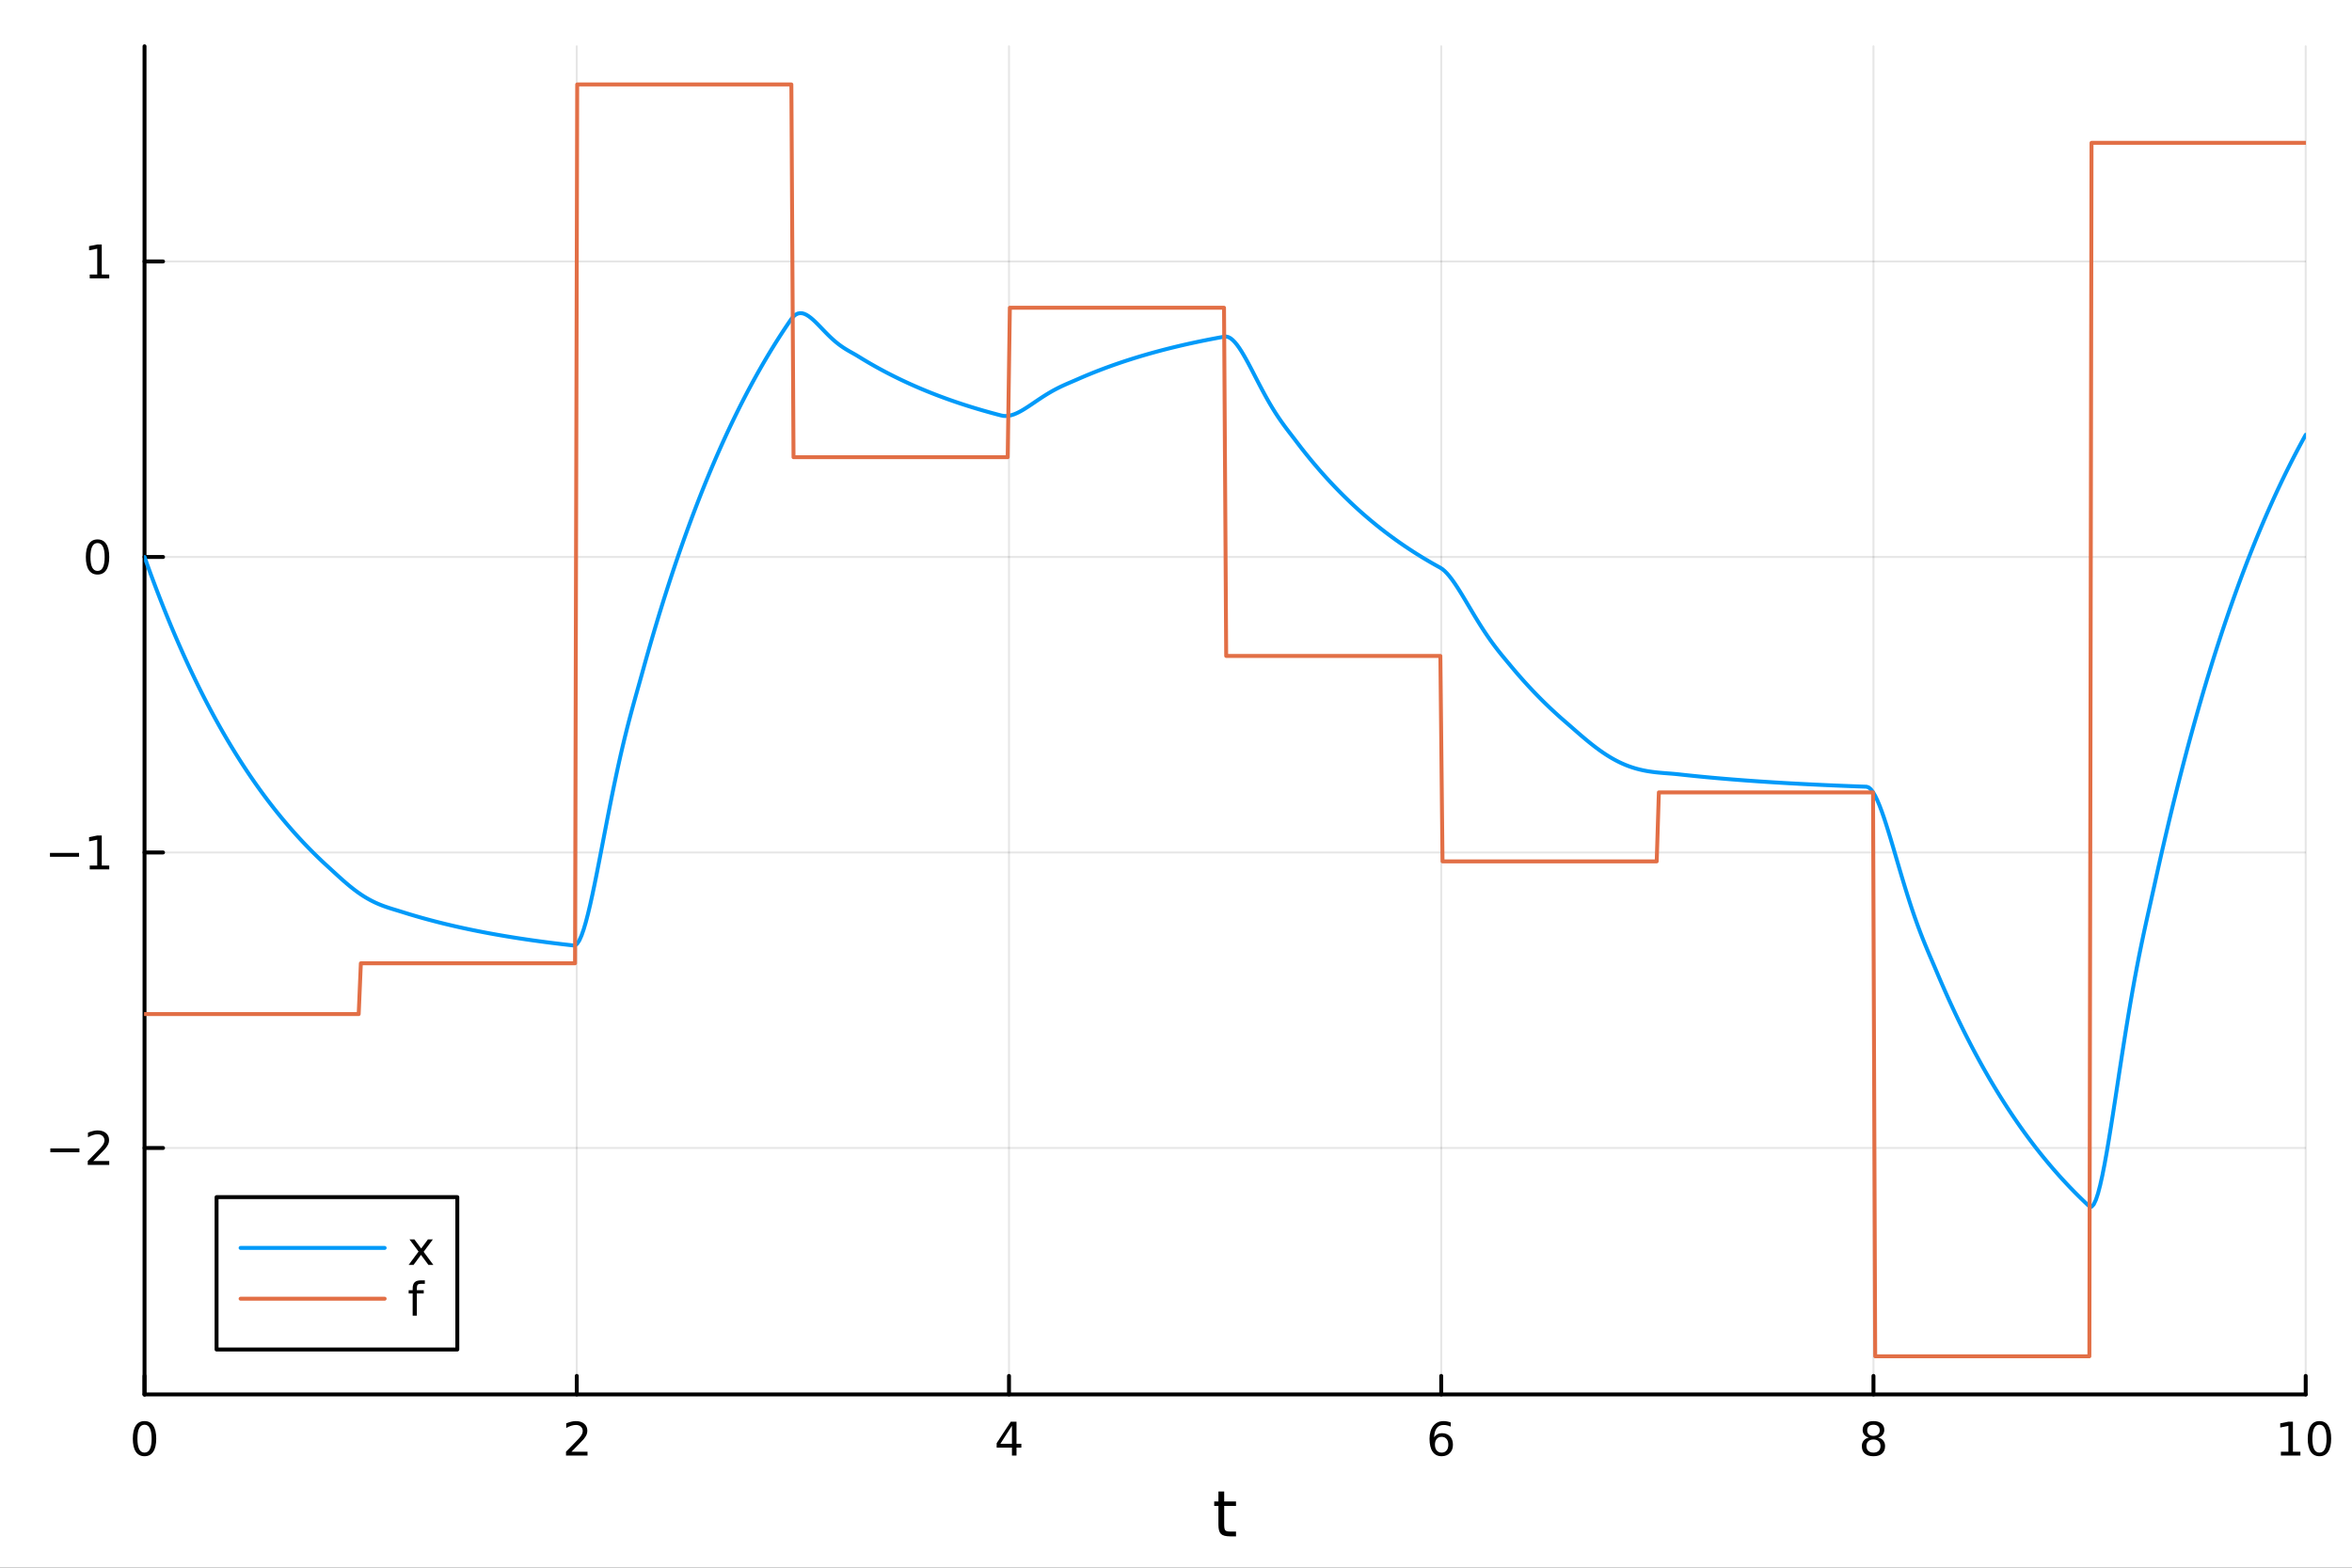 <?xml version="1.0" encoding="utf-8"?>
<svg xmlns="http://www.w3.org/2000/svg" xmlns:xlink="http://www.w3.org/1999/xlink" width="600" height="400" viewBox="0 0 2400 1600">
<rect x="0" y="0" width="2400" height="1600" fill="#333333" stroke="none"/>
<defs>
  <clipPath id="clip860">
    <rect x="0" y="0" width="2400" height="1600"/>
  </clipPath>
</defs>
<path clip-path="url(#clip860)" d="M0 1600 L2400 1600 L2400 0 L0 0  Z" fill="#ffffff" fill-rule="evenodd" fill-opacity="1"/>
<defs>
  <clipPath id="clip861">
    <rect x="480" y="0" width="1681" height="1600"/>
  </clipPath>
</defs>
<path clip-path="url(#clip860)" d="M147.478 1423.18 L2352.76 1423.18 L2352.76 47.244 L147.478 47.244  Z" fill="#ffffff" fill-rule="evenodd" fill-opacity="1"/>
<defs>
  <clipPath id="clip862">
    <rect x="147" y="47" width="2206" height="1377"/>
  </clipPath>
</defs>
<polyline clip-path="url(#clip862)" style="stroke:#000000; stroke-linecap:round; stroke-linejoin:round; stroke-width:2; stroke-opacity:0.1; fill:none" points="147.478,1423.18 147.478,47.244 "/>
<polyline clip-path="url(#clip862)" style="stroke:#000000; stroke-linecap:round; stroke-linejoin:round; stroke-width:2; stroke-opacity:0.1; fill:none" points="588.534,1423.18 588.534,47.244 "/>
<polyline clip-path="url(#clip862)" style="stroke:#000000; stroke-linecap:round; stroke-linejoin:round; stroke-width:2; stroke-opacity:0.1; fill:none" points="1029.59,1423.18 1029.59,47.244 "/>
<polyline clip-path="url(#clip862)" style="stroke:#000000; stroke-linecap:round; stroke-linejoin:round; stroke-width:2; stroke-opacity:0.1; fill:none" points="1470.64,1423.18 1470.64,47.244 "/>
<polyline clip-path="url(#clip862)" style="stroke:#000000; stroke-linecap:round; stroke-linejoin:round; stroke-width:2; stroke-opacity:0.1; fill:none" points="1911.7,1423.18 1911.7,47.244 "/>
<polyline clip-path="url(#clip862)" style="stroke:#000000; stroke-linecap:round; stroke-linejoin:round; stroke-width:2; stroke-opacity:0.1; fill:none" points="2352.76,1423.18 2352.76,47.244 "/>
<polyline clip-path="url(#clip862)" style="stroke:#000000; stroke-linecap:round; stroke-linejoin:round; stroke-width:2; stroke-opacity:0.1; fill:none" points="147.478,1171.63 2352.76,1171.63 "/>
<polyline clip-path="url(#clip862)" style="stroke:#000000; stroke-linecap:round; stroke-linejoin:round; stroke-width:2; stroke-opacity:0.1; fill:none" points="147.478,870.035 2352.76,870.035 "/>
<polyline clip-path="url(#clip862)" style="stroke:#000000; stroke-linecap:round; stroke-linejoin:round; stroke-width:2; stroke-opacity:0.1; fill:none" points="147.478,568.441 2352.76,568.441 "/>
<polyline clip-path="url(#clip862)" style="stroke:#000000; stroke-linecap:round; stroke-linejoin:round; stroke-width:2; stroke-opacity:0.1; fill:none" points="147.478,266.847 2352.76,266.847 "/>
<polyline clip-path="url(#clip860)" style="stroke:#000000; stroke-linecap:round; stroke-linejoin:round; stroke-width:4; stroke-opacity:1; fill:none" points="147.478,1423.18 2352.76,1423.18 "/>
<polyline clip-path="url(#clip860)" style="stroke:#000000; stroke-linecap:round; stroke-linejoin:round; stroke-width:4; stroke-opacity:1; fill:none" points="147.478,1423.18 147.478,1404.28 "/>
<polyline clip-path="url(#clip860)" style="stroke:#000000; stroke-linecap:round; stroke-linejoin:round; stroke-width:4; stroke-opacity:1; fill:none" points="588.534,1423.18 588.534,1404.28 "/>
<polyline clip-path="url(#clip860)" style="stroke:#000000; stroke-linecap:round; stroke-linejoin:round; stroke-width:4; stroke-opacity:1; fill:none" points="1029.59,1423.18 1029.59,1404.28 "/>
<polyline clip-path="url(#clip860)" style="stroke:#000000; stroke-linecap:round; stroke-linejoin:round; stroke-width:4; stroke-opacity:1; fill:none" points="1470.64,1423.18 1470.64,1404.28 "/>
<polyline clip-path="url(#clip860)" style="stroke:#000000; stroke-linecap:round; stroke-linejoin:round; stroke-width:4; stroke-opacity:1; fill:none" points="1911.7,1423.18 1911.7,1404.28 "/>
<polyline clip-path="url(#clip860)" style="stroke:#000000; stroke-linecap:round; stroke-linejoin:round; stroke-width:4; stroke-opacity:1; fill:none" points="2352.76,1423.18 2352.76,1404.28 "/>
<path clip-path="url(#clip860)" d="M147.478 1454.1 Q143.867 1454.1 142.038 1457.66 Q140.233 1461.2 140.233 1468.33 Q140.233 1475.44 142.038 1479.01 Q143.867 1482.55 147.478 1482.55 Q151.112 1482.55 152.918 1479.01 Q154.746 1475.44 154.746 1468.33 Q154.746 1461.2 152.918 1457.66 Q151.112 1454.1 147.478 1454.1 M147.478 1450.39 Q153.288 1450.39 156.344 1455 Q159.422 1459.58 159.422 1468.33 Q159.422 1477.06 156.344 1481.67 Q153.288 1486.25 147.478 1486.25 Q141.668 1486.25 138.589 1481.67 Q135.534 1477.06 135.534 1468.33 Q135.534 1459.58 138.589 1455 Q141.668 1450.39 147.478 1450.39 Z" fill="#000000" fill-rule="nonzero" fill-opacity="1" /><path clip-path="url(#clip860)" d="M583.186 1481.64 L599.506 1481.64 L599.506 1485.58 L577.561 1485.58 L577.561 1481.64 Q580.223 1478.89 584.807 1474.26 Q589.413 1469.61 590.594 1468.27 Q592.839 1465.74 593.719 1464.01 Q594.621 1462.25 594.621 1460.56 Q594.621 1457.8 592.677 1456.07 Q590.756 1454.33 587.654 1454.33 Q585.455 1454.33 583.001 1455.09 Q580.571 1455.86 577.793 1457.41 L577.793 1452.69 Q580.617 1451.55 583.071 1450.97 Q585.524 1450.39 587.561 1450.39 Q592.932 1450.39 596.126 1453.08 Q599.32 1455.77 599.32 1460.26 Q599.32 1462.39 598.51 1464.31 Q597.723 1466.2 595.617 1468.8 Q595.038 1469.47 591.936 1472.69 Q588.834 1475.88 583.186 1481.64 Z" fill="#000000" fill-rule="nonzero" fill-opacity="1" /><path clip-path="url(#clip860)" d="M1032.6 1455.09 L1020.79 1473.54 L1032.6 1473.54 L1032.6 1455.09 M1031.37 1451.02 L1037.25 1451.02 L1037.25 1473.54 L1042.18 1473.54 L1042.18 1477.43 L1037.25 1477.43 L1037.25 1485.58 L1032.6 1485.58 L1032.6 1477.43 L1017 1477.43 L1017 1472.92 L1031.37 1451.02 Z" fill="#000000" fill-rule="nonzero" fill-opacity="1" /><path clip-path="url(#clip860)" d="M1471.05 1466.44 Q1467.9 1466.44 1466.05 1468.59 Q1464.22 1470.74 1464.22 1474.49 Q1464.22 1478.22 1466.05 1480.39 Q1467.9 1482.55 1471.05 1482.55 Q1474.2 1482.55 1476.03 1480.39 Q1477.88 1478.22 1477.88 1474.49 Q1477.88 1470.74 1476.03 1468.59 Q1474.2 1466.44 1471.05 1466.44 M1480.33 1451.78 L1480.33 1456.04 Q1478.57 1455.21 1476.77 1454.77 Q1474.98 1454.33 1473.23 1454.33 Q1468.6 1454.33 1466.14 1457.45 Q1463.71 1460.58 1463.36 1466.9 Q1464.73 1464.89 1466.79 1463.82 Q1468.85 1462.73 1471.33 1462.73 Q1476.54 1462.73 1479.55 1465.9 Q1482.58 1469.05 1482.58 1474.49 Q1482.58 1479.82 1479.43 1483.03 Q1476.28 1486.25 1471.05 1486.25 Q1465.05 1486.25 1461.88 1481.67 Q1458.71 1477.06 1458.71 1468.33 Q1458.71 1460.14 1462.6 1455.28 Q1466.49 1450.39 1473.04 1450.39 Q1474.8 1450.39 1476.58 1450.74 Q1478.39 1451.09 1480.33 1451.78 Z" fill="#000000" fill-rule="nonzero" fill-opacity="1" /><path clip-path="url(#clip860)" d="M1911.7 1469.17 Q1908.37 1469.17 1906.45 1470.95 Q1904.55 1472.73 1904.55 1475.86 Q1904.55 1478.98 1906.45 1480.77 Q1908.37 1482.55 1911.7 1482.55 Q1915.03 1482.55 1916.95 1480.77 Q1918.88 1478.96 1918.88 1475.86 Q1918.88 1472.73 1916.95 1470.95 Q1915.06 1469.17 1911.7 1469.17 M1907.02 1467.18 Q1904.02 1466.44 1902.33 1464.38 Q1900.66 1462.32 1900.66 1459.35 Q1900.66 1455.21 1903.6 1452.8 Q1906.56 1450.39 1911.7 1450.39 Q1916.86 1450.39 1919.8 1452.8 Q1922.74 1455.21 1922.74 1459.35 Q1922.74 1462.32 1921.05 1464.38 Q1919.39 1466.44 1916.4 1467.18 Q1919.78 1467.96 1921.65 1470.26 Q1923.55 1472.55 1923.55 1475.86 Q1923.55 1480.88 1920.47 1483.57 Q1917.42 1486.25 1911.7 1486.25 Q1905.98 1486.25 1902.9 1483.57 Q1899.85 1480.88 1899.85 1475.86 Q1899.85 1472.55 1901.75 1470.26 Q1903.64 1467.96 1907.02 1467.18 M1905.31 1459.79 Q1905.31 1462.48 1906.98 1463.98 Q1908.67 1465.49 1911.7 1465.49 Q1914.71 1465.49 1916.4 1463.98 Q1918.11 1462.48 1918.11 1459.79 Q1918.11 1457.11 1916.4 1455.6 Q1914.71 1454.1 1911.7 1454.1 Q1908.67 1454.1 1906.98 1455.6 Q1905.31 1457.11 1905.31 1459.79 Z" fill="#000000" fill-rule="nonzero" fill-opacity="1" /><path clip-path="url(#clip860)" d="M2327.44 1481.64 L2335.08 1481.64 L2335.08 1455.28 L2326.77 1456.95 L2326.77 1452.69 L2335.04 1451.02 L2339.71 1451.02 L2339.71 1481.64 L2347.35 1481.64 L2347.35 1485.58 L2327.44 1485.58 L2327.44 1481.64 Z" fill="#000000" fill-rule="nonzero" fill-opacity="1" /><path clip-path="url(#clip860)" d="M2366.8 1454.1 Q2363.18 1454.1 2361.36 1457.66 Q2359.55 1461.2 2359.55 1468.33 Q2359.55 1475.44 2361.36 1479.01 Q2363.18 1482.55 2366.8 1482.55 Q2370.43 1482.55 2372.23 1479.01 Q2374.06 1475.44 2374.06 1468.33 Q2374.06 1461.2 2372.23 1457.66 Q2370.43 1454.1 2366.8 1454.1 M2366.8 1450.39 Q2372.61 1450.39 2375.66 1455 Q2378.74 1459.58 2378.74 1468.33 Q2378.74 1477.06 2375.66 1481.67 Q2372.61 1486.25 2366.8 1486.25 Q2360.99 1486.25 2357.91 1481.67 Q2354.85 1477.06 2354.85 1468.33 Q2354.85 1459.58 2357.91 1455 Q2360.99 1450.39 2366.8 1450.39 Z" fill="#000000" fill-rule="nonzero" fill-opacity="1" /><path clip-path="url(#clip860)" d="M1249.18 1522.27 L1249.18 1532.4 L1261.24 1532.4 L1261.24 1536.95 L1249.18 1536.95 L1249.18 1556.3 Q1249.18 1560.66 1250.36 1561.9 Q1251.57 1563.14 1255.23 1563.14 L1261.24 1563.14 L1261.24 1568.04 L1255.23 1568.04 Q1248.45 1568.04 1245.87 1565.53 Q1243.29 1562.98 1243.29 1556.3 L1243.29 1536.95 L1238.99 1536.95 L1238.99 1532.4 L1243.29 1532.4 L1243.29 1522.27 L1249.18 1522.27 Z" fill="#000000" fill-rule="nonzero" fill-opacity="1" /><polyline clip-path="url(#clip860)" style="stroke:#000000; stroke-linecap:round; stroke-linejoin:round; stroke-width:4; stroke-opacity:1; fill:none" points="147.478,1423.18 147.478,47.244 "/>
<polyline clip-path="url(#clip860)" style="stroke:#000000; stroke-linecap:round; stroke-linejoin:round; stroke-width:4; stroke-opacity:1; fill:none" points="147.478,1171.63 166.376,1171.63 "/>
<polyline clip-path="url(#clip860)" style="stroke:#000000; stroke-linecap:round; stroke-linejoin:round; stroke-width:4; stroke-opacity:1; fill:none" points="147.478,870.035 166.376,870.035 "/>
<polyline clip-path="url(#clip860)" style="stroke:#000000; stroke-linecap:round; stroke-linejoin:round; stroke-width:4; stroke-opacity:1; fill:none" points="147.478,568.441 166.376,568.441 "/>
<polyline clip-path="url(#clip860)" style="stroke:#000000; stroke-linecap:round; stroke-linejoin:round; stroke-width:4; stroke-opacity:1; fill:none" points="147.478,266.847 166.376,266.847 "/>
<path clip-path="url(#clip860)" d="M51.362 1172.08 L81.038 1172.08 L81.038 1176.02 L51.362 1176.02 L51.362 1172.08 Z" fill="#000000" fill-rule="nonzero" fill-opacity="1" /><path clip-path="url(#clip860)" d="M95.159 1184.97 L111.478 1184.97 L111.478 1188.91 L89.534 1188.91 L89.534 1184.97 Q92.196 1182.22 96.779 1177.59 Q101.385 1172.94 102.566 1171.59 Q104.811 1169.07 105.691 1167.33 Q106.594 1165.58 106.594 1163.89 Q106.594 1161.13 104.649 1159.39 Q102.728 1157.66 99.626 1157.66 Q97.427 1157.66 94.973 1158.42 Q92.543 1159.19 89.765 1160.74 L89.765 1156.02 Q92.589 1154.88 95.043 1154.3 Q97.496 1153.72 99.534 1153.72 Q104.904 1153.72 108.098 1156.41 Q111.293 1159.09 111.293 1163.58 Q111.293 1165.71 110.483 1167.64 Q109.696 1169.53 107.589 1172.13 Q107.01 1172.8 103.909 1176.02 Q100.807 1179.21 95.159 1184.97 Z" fill="#000000" fill-rule="nonzero" fill-opacity="1" /><path clip-path="url(#clip860)" d="M50.992 870.486 L80.668 870.486 L80.668 874.421 L50.992 874.421 L50.992 870.486 Z" fill="#000000" fill-rule="nonzero" fill-opacity="1" /><path clip-path="url(#clip860)" d="M91.571 883.38 L99.21 883.38 L99.21 857.014 L90.899 858.681 L90.899 854.421 L99.163 852.755 L103.839 852.755 L103.839 883.38 L111.478 883.38 L111.478 887.315 L91.571 887.315 L91.571 883.38 Z" fill="#000000" fill-rule="nonzero" fill-opacity="1" /><path clip-path="url(#clip860)" d="M99.534 554.239 Q95.922 554.239 94.094 557.804 Q92.288 561.346 92.288 568.475 Q92.288 575.582 94.094 579.147 Q95.922 582.688 99.534 582.688 Q103.168 582.688 104.973 579.147 Q106.802 575.582 106.802 568.475 Q106.802 561.346 104.973 557.804 Q103.168 554.239 99.534 554.239 M99.534 550.536 Q105.344 550.536 108.399 555.142 Q111.478 559.725 111.478 568.475 Q111.478 577.202 108.399 581.809 Q105.344 586.392 99.534 586.392 Q93.723 586.392 90.645 581.809 Q87.589 577.202 87.589 568.475 Q87.589 559.725 90.645 555.142 Q93.723 550.536 99.534 550.536 Z" fill="#000000" fill-rule="nonzero" fill-opacity="1" /><path clip-path="url(#clip860)" d="M91.571 280.192 L99.21 280.192 L99.21 253.826 L90.899 255.493 L90.899 251.233 L99.163 249.567 L103.839 249.567 L103.839 280.192 L111.478 280.192 L111.478 284.127 L91.571 284.127 L91.571 280.192 Z" fill="#000000" fill-rule="nonzero" fill-opacity="1" /><polyline clip-path="url(#clip862)" style="stroke:#009af9; stroke-linecap:round; stroke-linejoin:round; stroke-width:4; stroke-opacity:1; fill:none" points="147.478,568.441 149.685,574.626 151.893,580.73 154.1,586.752 156.308,592.695 158.515,598.559 160.723,604.345 162.93,610.054 165.138,615.688 167.345,621.247 169.553,626.732 171.76,632.145 173.968,637.486 176.175,642.756 178.383,647.956 180.59,653.087 182.798,658.15 185.005,663.146 187.213,668.076 189.42,672.941 191.628,677.741 193.835,682.477 196.043,687.15 198.25,691.762 200.458,696.312 202.665,700.803 204.873,705.233 207.08,709.605 209.288,713.919 211.495,718.176 213.702,722.376 215.91,726.52 218.117,730.61 220.325,734.645 222.532,738.627 224.74,742.556 226.947,746.433 229.155,750.259 231.362,754.034 233.57,757.759 235.777,761.434 237.985,765.061 240.192,768.64 242.4,772.171 244.607,775.655 246.815,779.093 249.022,782.486 251.23,785.834 253.437,789.137 255.645,792.396 257.852,795.612 260.06,798.786 262.267,801.917 264.475,805.007 266.682,808.056 268.89,811.065 271.097,814.034 273.305,816.963 275.512,819.854 277.72,822.706 279.927,825.52 282.135,828.297 284.342,831.038 286.549,833.742 288.757,836.41 290.964,839.043 293.172,841.64 295.379,844.204 297.587,846.733 299.794,849.229 302.002,851.692 304.209,854.122 306.417,856.52 308.624,858.886 310.832,861.22 313.039,863.524 315.247,865.797 317.454,868.04 319.662,870.254 321.869,872.437 324.077,874.592 326.284,876.719 328.492,878.817 330.699,880.888 332.907,882.931 335.114,884.947 337.322,886.958 339.529,888.985 341.737,891.014 343.944,893.039 346.152,895.048 348.359,897.035 350.567,898.991 352.774,900.909 354.982,902.784 357.189,904.609 359.397,906.38 361.604,908.092 363.811,909.743 366.019,911.328 368.226,912.845 370.434,914.294 372.641,915.672 374.849,916.98 377.056,918.218 379.264,919.388 381.471,920.49 383.679,921.527 385.886,922.503 388.094,923.421 390.301,924.285 392.509,925.1 394.716,925.873 396.924,926.609 399.131,927.315 401.339,928 403.546,928.671 405.754,929.338 407.961,930.011 410.169,930.699 412.376,931.394 414.584,932.08 416.791,932.757 418.999,933.425 421.206,934.084 423.414,934.735 425.621,935.377 427.829,936.01 430.036,936.635 432.244,937.251 434.451,937.86 436.659,938.46 438.866,939.053 441.073,939.637 443.281,940.214 445.488,940.783 447.696,941.345 449.903,941.899 452.111,942.446 454.318,942.986 456.526,943.518 458.733,944.043 460.941,944.562 463.148,945.073 465.356,945.578 467.563,946.076 469.771,946.568 471.978,947.053 474.186,947.531 476.393,948.003 478.601,948.469 480.808,948.929 483.016,949.383 485.223,949.83 487.431,950.272 489.638,950.708 491.846,951.138 494.053,951.562 496.261,951.981 498.468,952.394 500.676,952.802 502.883,953.204 505.091,953.601 507.298,953.993 509.506,954.379 511.713,954.76 513.921,955.137 516.128,955.508 518.335,955.874 520.543,956.236 522.75,956.593 524.958,956.945 527.165,957.292 529.373,957.635 531.58,957.973 533.788,958.307 535.995,958.636 538.203,958.961 540.41,959.282 542.618,959.598 544.825,959.91 547.033,960.218 549.24,960.522 551.448,960.822 553.655,961.118 555.863,961.41 558.07,961.698 560.278,961.983 562.485,962.263 564.693,962.54 566.9,962.813 569.108,963.083 571.315,963.349 573.523,963.611 575.73,963.87 577.938,964.126 580.145,964.378 582.353,964.627 584.56,964.872 586.768,964.862 588.975,963.169 591.182,959.746 593.39,954.792 595.597,948.499 597.805,941.046 600.012,932.604 602.22,923.331 604.427,913.378 606.635,902.884 608.842,891.978 611.05,880.778 613.257,869.393 615.465,857.921 617.672,846.451 619.88,835.059 622.087,823.813 624.295,812.772 626.502,801.98 628.71,791.477 630.917,781.287 633.125,771.427 635.332,761.904 637.54,752.712 639.747,743.838 641.955,735.257 644.162,726.934 646.37,718.824 648.577,710.871 650.785,703.01 652.992,695.165 655.2,687.249 657.407,679.283 659.615,671.42 661.822,663.661 664.03,656.005 666.237,648.45 668.444,640.996 670.652,633.64 672.859,626.382 675.067,619.22 677.274,612.153 679.482,605.18 681.689,598.299 683.897,591.509 686.104,584.81 688.312,578.199 690.519,571.676 692.727,565.239 694.934,558.887 697.142,552.62 699.349,546.435 701.557,540.333 703.764,534.311 705.972,528.37 708.179,522.507 710.387,516.722 712.594,511.013 714.802,505.381 717.009,499.823 719.217,494.339 721.424,488.927 723.632,483.588 725.839,478.319 728.047,473.12 730.254,467.99 732.462,462.929 734.669,457.934 736.877,453.006 739.084,448.143 741.292,443.344 743.499,438.609 745.706,433.937 747.914,429.327 750.121,424.778 752.329,420.289 754.536,415.86 756.744,411.489 758.951,407.177 761.159,402.921 763.366,398.722 765.574,394.579 767.781,390.49 769.989,386.455 772.196,382.475 774.404,378.546 776.611,374.67 778.819,370.845 781.026,367.071 783.234,363.347 785.441,359.673 787.649,356.047 789.856,352.469 792.064,348.939 794.271,345.455 796.479,342.018 798.686,338.626 800.894,335.279 803.101,331.977 805.309,328.718 807.516,325.513 809.724,322.893 811.931,321.092 814.139,320.02 816.346,319.59 818.553,319.723 820.761,320.34 822.968,321.371 825.176,322.747 827.383,324.407 829.591,326.291 831.798,328.348 834.006,330.526 836.213,332.783 838.421,335.079 840.628,337.378 842.836,339.65 845.043,341.869 847.251,344.014 849.458,346.068 851.666,348.019 853.873,349.86 856.081,351.587 858.288,353.203 860.496,354.713 862.703,356.129 864.911,357.467 867.118,358.745 869.326,359.99 871.533,361.23 873.741,362.499 875.948,363.836 878.156,365.199 880.363,366.544 882.571,367.871 884.778,369.18 886.986,370.472 889.193,371.747 891.401,373.005 893.608,374.246 895.815,375.471 898.023,376.679 900.23,377.872 902.438,379.049 904.645,380.21 906.853,381.356 909.06,382.486 911.268,383.602 913.475,384.703 915.683,385.789 917.89,386.861 920.098,387.919 922.305,388.963 924.513,389.993 926.72,391.009 928.928,392.012 931.135,393.001 933.343,393.978 935.55,394.942 937.758,395.892 939.965,396.83 942.173,397.756 944.38,398.67 946.588,399.571 948.795,400.46 951.003,401.338 953.21,402.203 955.418,403.058 957.625,403.901 959.833,404.732 962.04,405.553 964.248,406.363 966.455,407.162 968.663,407.95 970.87,408.728 973.077,409.495 975.285,410.253 977.492,411 979.7,411.737 981.907,412.465 984.115,413.183 986.322,413.891 988.53,414.59 990.737,415.28 992.945,415.96 995.152,416.632 997.36,417.294 999.567,417.948 1001.77,418.593 1003.98,419.23 1006.19,419.858 1008.4,420.478 1010.6,421.09 1012.81,421.693 1015.02,422.289 1017.23,422.877 1019.43,423.457 1021.64,424.029 1023.85,424.459 1026.06,424.597 1028.26,424.472 1030.47,424.112 1032.68,423.542 1034.89,422.789 1037.09,421.875 1039.3,420.823 1041.51,419.655 1043.72,418.39 1045.92,417.047 1048.13,415.644 1050.34,414.196 1052.55,412.719 1054.75,411.225 1056.96,409.727 1059.17,408.236 1061.38,406.762 1063.58,405.312 1065.79,403.895 1068,402.516 1070.21,401.178 1072.41,399.887 1074.62,398.643 1076.83,397.447 1079.04,396.299 1081.24,395.196 1083.45,394.136 1085.66,393.113 1087.87,392.123 1090.07,391.158 1092.28,390.21 1094.49,389.269 1096.7,388.325 1098.9,387.364 1101.11,386.393 1103.32,385.434 1105.53,384.488 1107.73,383.555 1109.94,382.634 1112.15,381.725 1114.36,380.829 1116.56,379.944 1118.77,379.071 1120.98,378.209 1123.19,377.359 1125.39,376.521 1127.6,375.693 1129.81,374.876 1132.02,374.07 1134.22,373.275 1136.43,372.491 1138.64,371.716 1140.85,370.952 1143.05,370.199 1145.26,369.455 1147.47,368.721 1149.68,367.996 1151.88,367.282 1154.09,366.577 1156.3,365.881 1158.51,365.194 1160.71,364.517 1162.92,363.848 1165.13,363.188 1167.34,362.537 1169.54,361.895 1171.75,361.261 1173.96,360.636 1176.17,360.019 1178.37,359.41 1180.58,358.809 1182.79,358.216 1185,357.631 1187.2,357.053 1189.41,356.484 1191.62,355.922 1193.83,355.367 1196.03,354.82 1198.24,354.28 1200.45,353.747 1202.66,353.221 1204.86,352.703 1207.07,352.191 1209.28,351.686 1211.49,351.188 1213.69,350.696 1215.9,350.211 1218.11,349.732 1220.32,349.259 1222.52,348.793 1224.73,348.333 1226.94,347.879 1229.15,347.432 1231.35,346.99 1233.56,346.553 1235.77,346.123 1237.98,345.699 1240.18,345.28 1242.39,344.866 1244.6,344.458 1246.81,344.056 1249.01,343.658 1251.22,343.502 1253.43,344.046 1255.64,345.232 1257.84,346.987 1260.05,349.243 1262.26,351.935 1264.47,355.001 1266.67,358.385 1268.88,362.031 1271.09,365.888 1273.3,369.91 1275.5,374.053 1277.71,378.277 1279.92,382.544 1282.13,386.823 1284.33,391.084 1286.54,395.3 1288.75,399.45 1290.96,403.514 1293.16,407.478 1295.37,411.33 1297.58,415.061 1299.79,418.667 1301.99,422.146 1304.2,425.502 1306.41,428.741 1308.62,431.871 1310.82,434.907 1313.03,437.864 1315.24,440.763 1317.45,443.629 1319.65,446.487 1321.86,449.369 1324.07,452.282 1326.28,455.162 1328.48,458.004 1330.69,460.807 1332.9,463.574 1335.11,466.304 1337.31,468.998 1339.52,471.656 1341.73,474.278 1343.94,476.866 1346.14,479.42 1348.35,481.94 1350.56,484.426 1352.76,486.88 1354.97,489.301 1357.18,491.689 1359.39,494.047 1361.59,496.372 1363.8,498.667 1366.01,500.932 1368.22,503.167 1370.42,505.372 1372.63,507.548 1374.84,509.695 1377.05,511.814 1379.25,513.904 1381.46,515.967 1383.67,518.003 1385.88,520.012 1388.08,521.994 1390.29,523.95 1392.5,525.88 1394.71,527.784 1396.91,529.663 1399.12,531.517 1401.33,533.346 1403.54,535.152 1405.74,536.933 1407.95,538.69 1410.16,540.424 1412.37,542.135 1414.57,543.824 1416.78,545.49 1418.99,547.133 1421.2,548.755 1423.4,550.356 1425.61,551.935 1427.82,553.493 1430.03,555.03 1432.23,556.548 1434.44,558.045 1436.65,559.522 1438.86,560.979 1441.06,562.417 1443.27,563.836 1445.48,565.237 1447.69,566.618 1449.89,567.982 1452.1,569.327 1454.31,570.655 1456.52,571.965 1458.72,573.257 1460.93,574.533 1463.14,575.791 1465.35,577.033 1467.55,578.259 1469.76,579.475 1471.97,580.962 1474.18,582.839 1476.38,585.062 1478.59,587.587 1480.8,590.377 1483.01,593.392 1485.21,596.597 1487.42,599.959 1489.63,603.447 1491.84,607.032 1494.04,610.685 1496.25,614.384 1498.46,618.104 1500.67,621.825 1502.87,625.529 1505.08,629.199 1507.29,632.821 1509.5,636.382 1511.7,639.874 1513.91,643.287 1516.12,646.616 1518.33,649.859 1520.53,653.012 1522.74,656.077 1524.95,659.056 1527.16,661.954 1529.36,664.78 1531.57,667.54 1533.78,670.247 1535.99,672.915 1538.19,675.558 1540.4,678.195 1542.61,680.843 1544.82,683.472 1547.02,686.066 1549.23,688.625 1551.44,691.151 1553.65,693.643 1555.85,696.102 1558.06,698.529 1560.27,700.923 1562.48,703.286 1564.68,705.617 1566.89,707.917 1569.1,710.187 1571.31,712.427 1573.51,714.637 1575.72,716.818 1577.93,718.969 1580.14,721.093 1582.34,723.188 1584.55,725.255 1586.76,727.295 1588.97,729.308 1591.17,731.294 1593.38,733.254 1595.59,735.188 1597.8,737.098 1600,739.014 1602.21,740.942 1604.42,742.874 1606.63,744.807 1608.83,746.735 1611.04,748.652 1613.25,750.554 1615.46,752.436 1617.66,754.294 1619.87,756.124 1622.08,757.922 1624.29,759.684 1626.49,761.408 1628.7,763.089 1630.91,764.726 1633.12,766.315 1635.32,767.854 1637.53,769.342 1639.74,770.775 1641.95,772.154 1644.15,773.475 1646.36,774.739 1648.57,775.944 1650.78,777.09 1652.98,778.176 1655.19,779.202 1657.4,780.168 1659.61,781.075 1661.81,781.923 1664.02,782.713 1666.23,783.446 1668.44,784.123 1670.64,784.747 1672.85,785.318 1675.06,785.84 1677.27,786.314 1679.47,786.742 1681.68,787.128 1683.89,787.475 1686.1,787.786 1688.3,788.065 1690.51,788.314 1692.72,788.54 1694.93,788.745 1697.13,788.934 1699.34,789.112 1701.55,789.284 1703.76,789.456 1705.96,789.633 1708.17,789.82 1710.38,790.023 1712.59,790.25 1714.79,790.494 1717,790.736 1719.21,790.974 1721.42,791.21 1723.62,791.442 1725.83,791.671 1728.04,791.897 1730.25,792.12 1732.45,792.34 1734.66,792.557 1736.87,792.772 1739.07,792.983 1741.28,793.192 1743.49,793.398 1745.7,793.601 1747.9,793.801 1750.11,793.999 1752.32,794.194 1754.53,794.387 1756.73,794.577 1758.94,794.764 1761.15,794.949 1763.36,795.132 1765.56,795.312 1767.77,795.49 1769.98,795.665 1772.19,795.838 1774.39,796.009 1776.6,796.178 1778.81,796.344 1781.02,796.508 1783.22,796.67 1785.43,796.83 1787.64,796.988 1789.85,797.143 1792.05,797.297 1794.26,797.448 1796.47,797.598 1798.68,797.745 1800.88,797.891 1803.09,798.035 1805.3,798.176 1807.51,798.316 1809.71,798.454 1811.92,798.591 1814.13,798.725 1816.34,798.858 1818.54,798.988 1820.75,799.117 1822.96,799.245 1825.17,799.371 1827.37,799.495 1829.58,799.617 1831.79,799.738 1834,799.857 1836.2,799.974 1838.41,800.09 1840.62,800.205 1842.83,800.317 1845.03,800.429 1847.24,800.539 1849.45,800.647 1851.66,800.754 1853.86,800.86 1856.07,800.964 1858.28,801.067 1860.49,801.168 1862.69,801.268 1864.9,801.367 1867.11,801.464 1869.32,801.56 1871.52,801.655 1873.73,801.749 1875.94,801.841 1878.15,801.932 1880.35,802.022 1882.56,802.111 1884.77,802.199 1886.98,802.285 1889.18,802.37 1891.39,802.454 1893.6,802.537 1895.81,802.619 1898.01,802.7 1900.22,802.78 1902.43,802.859 1904.64,802.938 1906.84,803.69 1909.05,805.579 1911.26,808.479 1913.47,812.273 1915.67,816.848 1917.88,822.098 1920.09,827.922 1922.3,834.225 1924.5,840.919 1926.71,847.922 1928.92,855.158 1931.13,862.555 1933.33,870.05 1935.54,877.585 1937.75,885.107 1939.96,892.57 1942.16,899.933 1944.37,907.164 1946.58,914.233 1948.79,921.118 1950.99,927.803 1953.2,934.279 1955.41,940.542 1957.62,946.592 1959.82,952.439 1962.03,958.096 1964.24,963.584 1966.45,968.928 1968.65,974.161 1970.86,979.321 1973.07,984.452 1975.28,989.604 1977.48,994.813 1979.69,999.976 1981.9,1005.07 1984.11,1010.1 1986.31,1015.06 1988.52,1019.95 1990.73,1024.78 1992.94,1029.55 1995.14,1034.25 1997.35,1038.89 1999.56,1043.47 2001.77,1047.99 2003.97,1052.45 2006.18,1056.84 2008.39,1061.18 2010.6,1065.47 2012.8,1069.69 2015.01,1073.86 2017.22,1077.98 2019.43,1082.04 2021.63,1086.05 2023.84,1090 2026.05,1093.9 2028.26,1097.75 2030.46,1101.55 2032.67,1105.3 2034.88,1108.99 2037.09,1112.64 2039.29,1116.24 2041.5,1119.8 2043.71,1123.3 2045.92,1126.76 2048.12,1130.18 2050.33,1133.55 2052.54,1136.87 2054.75,1140.15 2056.95,1143.38 2059.16,1146.58 2061.37,1149.73 2063.58,1152.84 2065.78,1155.91 2067.99,1158.93 2070.2,1161.92 2072.41,1164.87 2074.61,1167.78 2076.82,1170.65 2079.03,1173.48 2081.24,1176.27 2083.44,1179.03 2085.65,1181.75 2087.86,1184.43 2090.07,1187.08 2092.27,1189.7 2094.48,1192.28 2096.69,1194.82 2098.9,1197.33 2101.1,1199.81 2103.31,1202.26 2105.52,1204.67 2107.73,1207.05 2109.93,1209.4 2112.14,1211.72 2114.35,1214 2116.55,1216.26 2118.76,1218.49 2120.97,1220.69 2123.18,1222.85 2125.38,1224.99 2127.59,1227.1 2129.8,1229.19 2132.01,1231.23 2134.21,1231.57 2136.42,1229.27 2138.63,1224.65 2140.84,1217.99 2143.04,1209.57 2145.25,1199.66 2147.46,1188.49 2149.67,1176.3 2151.87,1163.29 2154.08,1149.66 2156.29,1135.59 2158.5,1121.24 2160.7,1106.76 2162.91,1092.28 2165.12,1077.91 2167.33,1063.76 2169.53,1049.9 2171.74,1036.39 2173.95,1023.3 2176.16,1010.65 2178.36,998.452 2180.57,986.719 2182.78,975.431 2184.99,964.556 2187.19,954.048 2189.4,943.841 2191.61,933.857 2193.82,923.998 2196.02,914.154 2198.23,904.194 2200.44,894.144 2202.65,884.222 2204.85,874.431 2207.06,864.771 2209.27,855.238 2211.48,845.832 2213.68,836.551 2215.89,827.393 2218.1,818.356 2220.31,809.439 2222.51,800.64 2224.72,791.958 2226.93,783.39 2229.14,774.937 2231.34,766.596 2233.55,758.365 2235.76,750.243 2237.97,742.229 2240.17,734.32 2242.38,726.517 2244.59,718.816 2246.8,711.218 2249,703.721 2251.21,696.322 2253.42,689.022 2255.63,681.819 2257.83,674.712 2260.04,667.698 2262.25,660.778 2264.46,653.949 2266.66,647.212 2268.87,640.563 2271.08,634.003 2273.29,627.53 2275.49,621.143 2277.7,614.841 2279.91,608.622 2282.12,602.486 2284.32,596.431 2286.53,590.457 2288.74,584.562 2290.95,578.745 2293.15,573.006 2295.36,567.342 2297.57,561.754 2299.78,556.239 2301.98,550.798 2304.19,545.429 2306.4,540.131 2308.61,534.903 2310.81,529.745 2313.02,524.654 2315.23,519.632 2317.44,514.675 2319.64,509.785 2321.85,504.959 2324.06,500.197 2326.27,495.498 2328.47,490.861 2330.68,486.286 2332.89,481.771 2335.1,477.317 2337.3,472.921 2339.51,468.584 2341.72,464.304 2343.93,460.081 2346.13,455.914 2348.34,451.802 2350.55,447.745 2352.76,443.741 "/>
<polyline clip-path="url(#clip862)" style="stroke:#e26f46; stroke-linecap:round; stroke-linejoin:round; stroke-width:4; stroke-opacity:1; fill:none" points="147.478,1034.98 149.685,1034.98 151.893,1034.98 154.1,1034.98 156.308,1034.98 158.515,1034.98 160.723,1034.98 162.93,1034.98 165.138,1034.98 167.345,1034.98 169.553,1034.98 171.76,1034.98 173.968,1034.98 176.175,1034.98 178.383,1034.98 180.59,1034.98 182.798,1034.98 185.005,1034.98 187.213,1034.98 189.42,1034.98 191.628,1034.98 193.835,1034.98 196.043,1034.98 198.25,1034.98 200.458,1034.98 202.665,1034.98 204.873,1034.98 207.08,1034.98 209.288,1034.98 211.495,1034.98 213.702,1034.98 215.91,1034.98 218.117,1034.98 220.325,1034.98 222.532,1034.98 224.74,1034.98 226.947,1034.98 229.155,1034.98 231.362,1034.98 233.57,1034.98 235.777,1034.98 237.985,1034.98 240.192,1034.98 242.4,1034.98 244.607,1034.98 246.815,1034.98 249.022,1034.98 251.23,1034.98 253.437,1034.98 255.645,1034.98 257.852,1034.98 260.06,1034.98 262.267,1034.98 264.475,1034.98 266.682,1034.98 268.89,1034.98 271.097,1034.98 273.305,1034.98 275.512,1034.98 277.72,1034.98 279.927,1034.98 282.135,1034.98 284.342,1034.98 286.549,1034.98 288.757,1034.98 290.964,1034.98 293.172,1034.98 295.379,1034.98 297.587,1034.98 299.794,1034.98 302.002,1034.98 304.209,1034.98 306.417,1034.98 308.624,1034.98 310.832,1034.98 313.039,1034.98 315.247,1034.98 317.454,1034.98 319.662,1034.98 321.869,1034.98 324.077,1034.98 326.284,1034.98 328.492,1034.98 330.699,1034.98 332.907,1034.98 335.114,1034.98 337.322,1034.98 339.529,1034.98 341.737,1034.98 343.944,1034.98 346.152,1034.98 348.359,1034.98 350.567,1034.98 352.774,1034.98 354.982,1034.98 357.189,1034.98 359.397,1034.98 361.604,1034.98 363.811,1034.98 366.019,1034.98 368.226,983.145 370.434,983.145 372.641,983.145 374.849,983.145 377.056,983.145 379.264,983.145 381.471,983.145 383.679,983.145 385.886,983.145 388.094,983.145 390.301,983.145 392.509,983.145 394.716,983.145 396.924,983.145 399.131,983.145 401.339,983.145 403.546,983.145 405.754,983.145 407.961,983.145 410.169,983.145 412.376,983.145 414.584,983.145 416.791,983.145 418.999,983.145 421.206,983.145 423.414,983.145 425.621,983.145 427.829,983.145 430.036,983.145 432.244,983.145 434.451,983.145 436.659,983.145 438.866,983.145 441.073,983.145 443.281,983.145 445.488,983.145 447.696,983.145 449.903,983.145 452.111,983.145 454.318,983.145 456.526,983.145 458.733,983.145 460.941,983.145 463.148,983.145 465.356,983.145 467.563,983.145 469.771,983.145 471.978,983.145 474.186,983.145 476.393,983.145 478.601,983.145 480.808,983.145 483.016,983.145 485.223,983.145 487.431,983.145 489.638,983.145 491.846,983.145 494.053,983.145 496.261,983.145 498.468,983.145 500.676,983.145 502.883,983.145 505.091,983.145 507.298,983.145 509.506,983.145 511.713,983.145 513.921,983.145 516.128,983.145 518.335,983.145 520.543,983.145 522.75,983.145 524.958,983.145 527.165,983.145 529.373,983.145 531.58,983.145 533.788,983.145 535.995,983.145 538.203,983.145 540.41,983.145 542.618,983.145 544.825,983.145 547.033,983.145 549.24,983.145 551.448,983.145 553.655,983.145 555.863,983.145 558.07,983.145 560.278,983.145 562.485,983.145 564.693,983.145 566.9,983.145 569.108,983.145 571.315,983.145 573.523,983.145 575.73,983.145 577.938,983.145 580.145,983.145 582.353,983.145 584.56,983.145 586.768,983.145 588.975,86.186 591.182,86.186 593.39,86.186 595.597,86.186 597.805,86.186 600.012,86.186 602.22,86.186 604.427,86.186 606.635,86.186 608.842,86.186 611.05,86.186 613.257,86.186 615.465,86.186 617.672,86.186 619.88,86.186 622.087,86.186 624.295,86.186 626.502,86.186 628.71,86.186 630.917,86.186 633.125,86.186 635.332,86.186 637.54,86.186 639.747,86.186 641.955,86.186 644.162,86.186 646.37,86.186 648.577,86.186 650.785,86.186 652.992,86.186 655.2,86.186 657.407,86.186 659.615,86.186 661.822,86.186 664.03,86.186 666.237,86.186 668.444,86.186 670.652,86.186 672.859,86.186 675.067,86.186 677.274,86.186 679.482,86.186 681.689,86.186 683.897,86.186 686.104,86.186 688.312,86.186 690.519,86.186 692.727,86.186 694.934,86.186 697.142,86.186 699.349,86.186 701.557,86.186 703.764,86.186 705.972,86.186 708.179,86.186 710.387,86.186 712.594,86.186 714.802,86.186 717.009,86.186 719.217,86.186 721.424,86.186 723.632,86.186 725.839,86.186 728.047,86.186 730.254,86.186 732.462,86.186 734.669,86.186 736.877,86.186 739.084,86.186 741.292,86.186 743.499,86.186 745.706,86.186 747.914,86.186 750.121,86.186 752.329,86.186 754.536,86.186 756.744,86.186 758.951,86.186 761.159,86.186 763.366,86.186 765.574,86.186 767.781,86.186 769.989,86.186 772.196,86.186 774.404,86.186 776.611,86.186 778.819,86.186 781.026,86.186 783.234,86.186 785.441,86.186 787.649,86.186 789.856,86.186 792.064,86.186 794.271,86.186 796.479,86.186 798.686,86.186 800.894,86.186 803.101,86.186 805.309,86.186 807.516,86.186 809.724,466.63 811.931,466.63 814.139,466.63 816.346,466.63 818.553,466.63 820.761,466.63 822.968,466.63 825.176,466.63 827.383,466.63 829.591,466.63 831.798,466.63 834.006,466.63 836.213,466.63 838.421,466.63 840.628,466.63 842.836,466.63 845.043,466.63 847.251,466.63 849.458,466.63 851.666,466.63 853.873,466.63 856.081,466.63 858.288,466.63 860.496,466.63 862.703,466.63 864.911,466.63 867.118,466.63 869.326,466.63 871.533,466.63 873.741,466.63 875.948,466.63 878.156,466.63 880.363,466.63 882.571,466.63 884.778,466.63 886.986,466.63 889.193,466.63 891.401,466.63 893.608,466.63 895.815,466.63 898.023,466.63 900.23,466.63 902.438,466.63 904.645,466.63 906.853,466.63 909.06,466.63 911.268,466.63 913.475,466.63 915.683,466.63 917.89,466.63 920.098,466.63 922.305,466.63 924.513,466.63 926.72,466.63 928.928,466.63 931.135,466.63 933.343,466.63 935.55,466.63 937.758,466.63 939.965,466.63 942.173,466.63 944.38,466.63 946.588,466.63 948.795,466.63 951.003,466.63 953.21,466.63 955.418,466.63 957.625,466.63 959.833,466.63 962.04,466.63 964.248,466.63 966.455,466.63 968.663,466.63 970.87,466.63 973.077,466.63 975.285,466.63 977.492,466.63 979.7,466.63 981.907,466.63 984.115,466.63 986.322,466.63 988.53,466.63 990.737,466.63 992.945,466.63 995.152,466.63 997.36,466.63 999.567,466.63 1001.77,466.63 1003.98,466.63 1006.19,466.63 1008.4,466.63 1010.6,466.63 1012.81,466.63 1015.02,466.63 1017.23,466.63 1019.43,466.63 1021.64,466.63 1023.85,466.63 1026.06,466.63 1028.26,466.63 1030.47,314.093 1032.68,314.093 1034.89,314.093 1037.09,314.093 1039.3,314.093 1041.51,314.093 1043.72,314.093 1045.92,314.093 1048.13,314.093 1050.34,314.093 1052.55,314.093 1054.75,314.093 1056.96,314.093 1059.17,314.093 1061.38,314.093 1063.58,314.093 1065.79,314.093 1068,314.093 1070.21,314.093 1072.41,314.093 1074.62,314.093 1076.83,314.093 1079.04,314.093 1081.24,314.093 1083.45,314.093 1085.66,314.093 1087.87,314.093 1090.07,314.093 1092.28,314.093 1094.49,314.093 1096.7,314.093 1098.9,314.093 1101.11,314.093 1103.32,314.093 1105.53,314.093 1107.73,314.093 1109.94,314.093 1112.15,314.093 1114.36,314.093 1116.56,314.093 1118.77,314.093 1120.98,314.093 1123.19,314.093 1125.39,314.093 1127.6,314.093 1129.81,314.093 1132.02,314.093 1134.22,314.093 1136.43,314.093 1138.64,314.093 1140.85,314.093 1143.05,314.093 1145.26,314.093 1147.47,314.093 1149.68,314.093 1151.88,314.093 1154.09,314.093 1156.3,314.093 1158.51,314.093 1160.71,314.093 1162.92,314.093 1165.13,314.093 1167.34,314.093 1169.54,314.093 1171.75,314.093 1173.96,314.093 1176.17,314.093 1178.37,314.093 1180.58,314.093 1182.79,314.093 1185,314.093 1187.2,314.093 1189.41,314.093 1191.62,314.093 1193.83,314.093 1196.03,314.093 1198.24,314.093 1200.45,314.093 1202.66,314.093 1204.86,314.093 1207.07,314.093 1209.28,314.093 1211.49,314.093 1213.69,314.093 1215.9,314.093 1218.11,314.093 1220.32,314.093 1222.52,314.093 1224.73,314.093 1226.94,314.093 1229.15,314.093 1231.35,314.093 1233.56,314.093 1235.77,314.093 1237.98,314.093 1240.18,314.093 1242.39,314.093 1244.6,314.093 1246.81,314.093 1249.01,314.093 1251.22,669.48 1253.43,669.48 1255.64,669.48 1257.84,669.48 1260.05,669.48 1262.26,669.48 1264.47,669.48 1266.67,669.48 1268.88,669.48 1271.09,669.48 1273.3,669.48 1275.5,669.48 1277.71,669.48 1279.92,669.48 1282.13,669.48 1284.33,669.48 1286.54,669.48 1288.75,669.48 1290.96,669.48 1293.16,669.48 1295.37,669.48 1297.58,669.48 1299.79,669.48 1301.99,669.48 1304.2,669.48 1306.41,669.48 1308.62,669.48 1310.82,669.48 1313.03,669.48 1315.24,669.48 1317.45,669.48 1319.65,669.48 1321.86,669.48 1324.07,669.48 1326.28,669.48 1328.48,669.48 1330.69,669.48 1332.9,669.48 1335.11,669.48 1337.31,669.48 1339.52,669.48 1341.73,669.48 1343.94,669.48 1346.14,669.48 1348.35,669.48 1350.56,669.48 1352.76,669.48 1354.97,669.48 1357.18,669.48 1359.39,669.48 1361.59,669.48 1363.8,669.48 1366.01,669.48 1368.22,669.48 1370.42,669.48 1372.63,669.48 1374.84,669.48 1377.05,669.48 1379.25,669.48 1381.46,669.48 1383.67,669.48 1385.88,669.48 1388.08,669.48 1390.29,669.48 1392.5,669.48 1394.71,669.48 1396.91,669.48 1399.12,669.48 1401.33,669.48 1403.54,669.48 1405.74,669.48 1407.95,669.48 1410.16,669.48 1412.37,669.48 1414.57,669.48 1416.78,669.48 1418.99,669.48 1421.2,669.48 1423.4,669.48 1425.61,669.48 1427.82,669.48 1430.03,669.48 1432.23,669.48 1434.44,669.48 1436.65,669.48 1438.86,669.48 1441.06,669.48 1443.27,669.48 1445.48,669.48 1447.69,669.48 1449.89,669.48 1452.1,669.48 1454.31,669.48 1456.52,669.48 1458.72,669.48 1460.93,669.48 1463.14,669.48 1465.35,669.48 1467.55,669.48 1469.76,669.48 1471.97,879.122 1474.18,879.122 1476.38,879.122 1478.59,879.122 1480.8,879.122 1483.01,879.122 1485.21,879.122 1487.42,879.122 1489.63,879.122 1491.84,879.122 1494.04,879.122 1496.25,879.122 1498.46,879.122 1500.67,879.122 1502.87,879.122 1505.08,879.122 1507.29,879.122 1509.5,879.122 1511.7,879.122 1513.91,879.122 1516.12,879.122 1518.33,879.122 1520.53,879.122 1522.74,879.122 1524.95,879.122 1527.16,879.122 1529.36,879.122 1531.57,879.122 1533.78,879.122 1535.99,879.122 1538.19,879.122 1540.4,879.122 1542.61,879.122 1544.82,879.122 1547.02,879.122 1549.23,879.122 1551.44,879.122 1553.65,879.122 1555.85,879.122 1558.06,879.122 1560.27,879.122 1562.48,879.122 1564.68,879.122 1566.89,879.122 1569.1,879.122 1571.31,879.122 1573.51,879.122 1575.72,879.122 1577.93,879.122 1580.14,879.122 1582.34,879.122 1584.55,879.122 1586.76,879.122 1588.97,879.122 1591.17,879.122 1593.38,879.122 1595.59,879.122 1597.8,879.122 1600,879.122 1602.21,879.122 1604.42,879.122 1606.63,879.122 1608.83,879.122 1611.04,879.122 1613.25,879.122 1615.46,879.122 1617.66,879.122 1619.87,879.122 1622.08,879.122 1624.29,879.122 1626.49,879.122 1628.7,879.122 1630.91,879.122 1633.12,879.122 1635.32,879.122 1637.53,879.122 1639.74,879.122 1641.95,879.122 1644.15,879.122 1646.36,879.122 1648.57,879.122 1650.78,879.122 1652.98,879.122 1655.19,879.122 1657.4,879.122 1659.61,879.122 1661.81,879.122 1664.02,879.122 1666.23,879.122 1668.44,879.122 1670.64,879.122 1672.85,879.122 1675.06,879.122 1677.27,879.122 1679.47,879.122 1681.68,879.122 1683.89,879.122 1686.1,879.122 1688.3,879.122 1690.51,879.122 1692.72,808.721 1694.93,808.721 1697.13,808.721 1699.34,808.721 1701.55,808.721 1703.76,808.721 1705.96,808.721 1708.17,808.721 1710.38,808.721 1712.59,808.721 1714.79,808.721 1717,808.721 1719.21,808.721 1721.42,808.721 1723.62,808.721 1725.83,808.721 1728.04,808.721 1730.25,808.721 1732.45,808.721 1734.66,808.721 1736.87,808.721 1739.07,808.721 1741.28,808.721 1743.49,808.721 1745.7,808.721 1747.9,808.721 1750.11,808.721 1752.32,808.721 1754.53,808.721 1756.73,808.721 1758.94,808.721 1761.15,808.721 1763.36,808.721 1765.56,808.721 1767.77,808.721 1769.98,808.721 1772.19,808.721 1774.39,808.721 1776.6,808.721 1778.81,808.721 1781.02,808.721 1783.22,808.721 1785.43,808.721 1787.64,808.721 1789.85,808.721 1792.05,808.721 1794.26,808.721 1796.47,808.721 1798.68,808.721 1800.88,808.721 1803.09,808.721 1805.3,808.721 1807.51,808.721 1809.71,808.721 1811.92,808.721 1814.13,808.721 1816.34,808.721 1818.54,808.721 1820.75,808.721 1822.96,808.721 1825.17,808.721 1827.37,808.721 1829.58,808.721 1831.79,808.721 1834,808.721 1836.2,808.721 1838.41,808.721 1840.62,808.721 1842.83,808.721 1845.03,808.721 1847.24,808.721 1849.45,808.721 1851.66,808.721 1853.86,808.721 1856.07,808.721 1858.28,808.721 1860.49,808.721 1862.69,808.721 1864.9,808.721 1867.11,808.721 1869.32,808.721 1871.52,808.721 1873.73,808.721 1875.94,808.721 1878.15,808.721 1880.35,808.721 1882.56,808.721 1884.77,808.721 1886.98,808.721 1889.18,808.721 1891.39,808.721 1893.6,808.721 1895.81,808.721 1898.01,808.721 1900.22,808.721 1902.43,808.721 1904.64,808.721 1906.84,808.721 1909.05,808.721 1911.26,808.721 1913.47,1384.24 1915.67,1384.24 1917.88,1384.24 1920.09,1384.24 1922.3,1384.24 1924.5,1384.24 1926.71,1384.24 1928.92,1384.24 1931.13,1384.24 1933.33,1384.24 1935.54,1384.24 1937.75,1384.24 1939.96,1384.24 1942.16,1384.24 1944.37,1384.24 1946.58,1384.24 1948.79,1384.24 1950.99,1384.24 1953.2,1384.24 1955.41,1384.24 1957.62,1384.24 1959.82,1384.24 1962.03,1384.24 1964.24,1384.24 1966.45,1384.24 1968.65,1384.24 1970.86,1384.24 1973.07,1384.24 1975.28,1384.24 1977.48,1384.24 1979.69,1384.24 1981.9,1384.24 1984.11,1384.24 1986.31,1384.24 1988.52,1384.24 1990.73,1384.24 1992.94,1384.24 1995.14,1384.24 1997.35,1384.24 1999.56,1384.24 2001.77,1384.24 2003.97,1384.24 2006.18,1384.24 2008.39,1384.24 2010.6,1384.24 2012.8,1384.24 2015.01,1384.24 2017.22,1384.24 2019.43,1384.24 2021.63,1384.24 2023.84,1384.24 2026.05,1384.24 2028.26,1384.24 2030.46,1384.24 2032.67,1384.24 2034.88,1384.24 2037.09,1384.24 2039.29,1384.24 2041.5,1384.24 2043.71,1384.24 2045.92,1384.24 2048.12,1384.24 2050.33,1384.24 2052.54,1384.24 2054.75,1384.24 2056.95,1384.24 2059.16,1384.24 2061.37,1384.24 2063.58,1384.24 2065.78,1384.24 2067.99,1384.24 2070.2,1384.24 2072.41,1384.24 2074.61,1384.24 2076.82,1384.24 2079.03,1384.24 2081.24,1384.24 2083.44,1384.24 2085.65,1384.24 2087.86,1384.24 2090.07,1384.24 2092.27,1384.24 2094.48,1384.24 2096.69,1384.24 2098.9,1384.24 2101.1,1384.24 2103.31,1384.24 2105.52,1384.24 2107.73,1384.24 2109.93,1384.24 2112.14,1384.24 2114.35,1384.24 2116.55,1384.24 2118.76,1384.24 2120.97,1384.24 2123.18,1384.24 2125.38,1384.24 2127.59,1384.24 2129.8,1384.24 2132.01,1384.24 2134.21,145.775 2136.42,145.775 2138.63,145.775 2140.84,145.775 2143.04,145.775 2145.25,145.775 2147.46,145.775 2149.67,145.775 2151.87,145.775 2154.08,145.775 2156.29,145.775 2158.5,145.775 2160.7,145.775 2162.91,145.775 2165.12,145.775 2167.33,145.775 2169.53,145.775 2171.74,145.775 2173.95,145.775 2176.16,145.775 2178.36,145.775 2180.57,145.775 2182.78,145.775 2184.99,145.775 2187.19,145.775 2189.4,145.775 2191.61,145.775 2193.82,145.775 2196.02,145.775 2198.23,145.775 2200.44,145.775 2202.65,145.775 2204.85,145.775 2207.06,145.775 2209.27,145.775 2211.48,145.775 2213.68,145.775 2215.89,145.775 2218.1,145.775 2220.31,145.775 2222.51,145.775 2224.72,145.775 2226.93,145.775 2229.14,145.775 2231.34,145.775 2233.55,145.775 2235.76,145.775 2237.97,145.775 2240.17,145.775 2242.38,145.775 2244.59,145.775 2246.8,145.775 2249,145.775 2251.21,145.775 2253.42,145.775 2255.63,145.775 2257.83,145.775 2260.04,145.775 2262.25,145.775 2264.46,145.775 2266.66,145.775 2268.87,145.775 2271.08,145.775 2273.29,145.775 2275.49,145.775 2277.7,145.775 2279.91,145.775 2282.12,145.775 2284.32,145.775 2286.53,145.775 2288.74,145.775 2290.95,145.775 2293.15,145.775 2295.36,145.775 2297.57,145.775 2299.78,145.775 2301.98,145.775 2304.19,145.775 2306.4,145.775 2308.61,145.775 2310.81,145.775 2313.02,145.775 2315.23,145.775 2317.44,145.775 2319.64,145.775 2321.85,145.775 2324.06,145.775 2326.27,145.775 2328.47,145.775 2330.68,145.775 2332.89,145.775 2335.1,145.775 2337.3,145.775 2339.51,145.775 2341.72,145.775 2343.93,145.775 2346.13,145.775 2348.34,145.775 2350.55,145.775 2352.76,145.775 "/>
<path clip-path="url(#clip860)" d="M220.987 1377.32 L466.654 1377.32 L466.654 1221.8 L220.987 1221.8  Z" fill="#ffffff" fill-rule="evenodd" fill-opacity="1"/>
<polyline clip-path="url(#clip860)" style="stroke:#000000; stroke-linecap:round; stroke-linejoin:round; stroke-width:4; stroke-opacity:1; fill:none" points="220.987,1377.32 466.654,1377.32 466.654,1221.8 220.987,1221.8 220.987,1377.32 "/>
<polyline clip-path="url(#clip860)" style="stroke:#009af9; stroke-linecap:round; stroke-linejoin:round; stroke-width:4; stroke-opacity:1; fill:none" points="245.49,1273.64 392.509,1273.64 "/>
<path clip-path="url(#clip860)" d="M441.665 1264.99 L432.29 1277.61 L442.151 1290.92 L437.128 1290.92 L429.581 1280.73 L422.035 1290.92 L417.012 1290.92 L427.081 1277.35 L417.868 1264.99 L422.891 1264.99 L429.766 1274.23 L436.641 1264.99 L441.665 1264.99 Z" fill="#000000" fill-rule="nonzero" fill-opacity="1" /><polyline clip-path="url(#clip860)" style="stroke:#e26f46; stroke-linecap:round; stroke-linejoin:round; stroke-width:4; stroke-opacity:1; fill:none" points="245.49,1325.48 392.509,1325.48 "/>
<path clip-path="url(#clip860)" d="M433.516 1306.74 L433.516 1310.28 L429.442 1310.28 Q427.151 1310.28 426.248 1311.2 Q425.368 1312.13 425.368 1314.54 L425.368 1316.83 L432.382 1316.83 L432.382 1320.14 L425.368 1320.14 L425.368 1342.76 L421.086 1342.76 L421.086 1320.14 L417.012 1320.14 L417.012 1316.83 L421.086 1316.83 L421.086 1315.02 Q421.086 1310.7 423.1 1308.73 Q425.114 1306.74 429.489 1306.74 L433.516 1306.74 Z" fill="#000000" fill-rule="nonzero" fill-opacity="1" /></svg>
